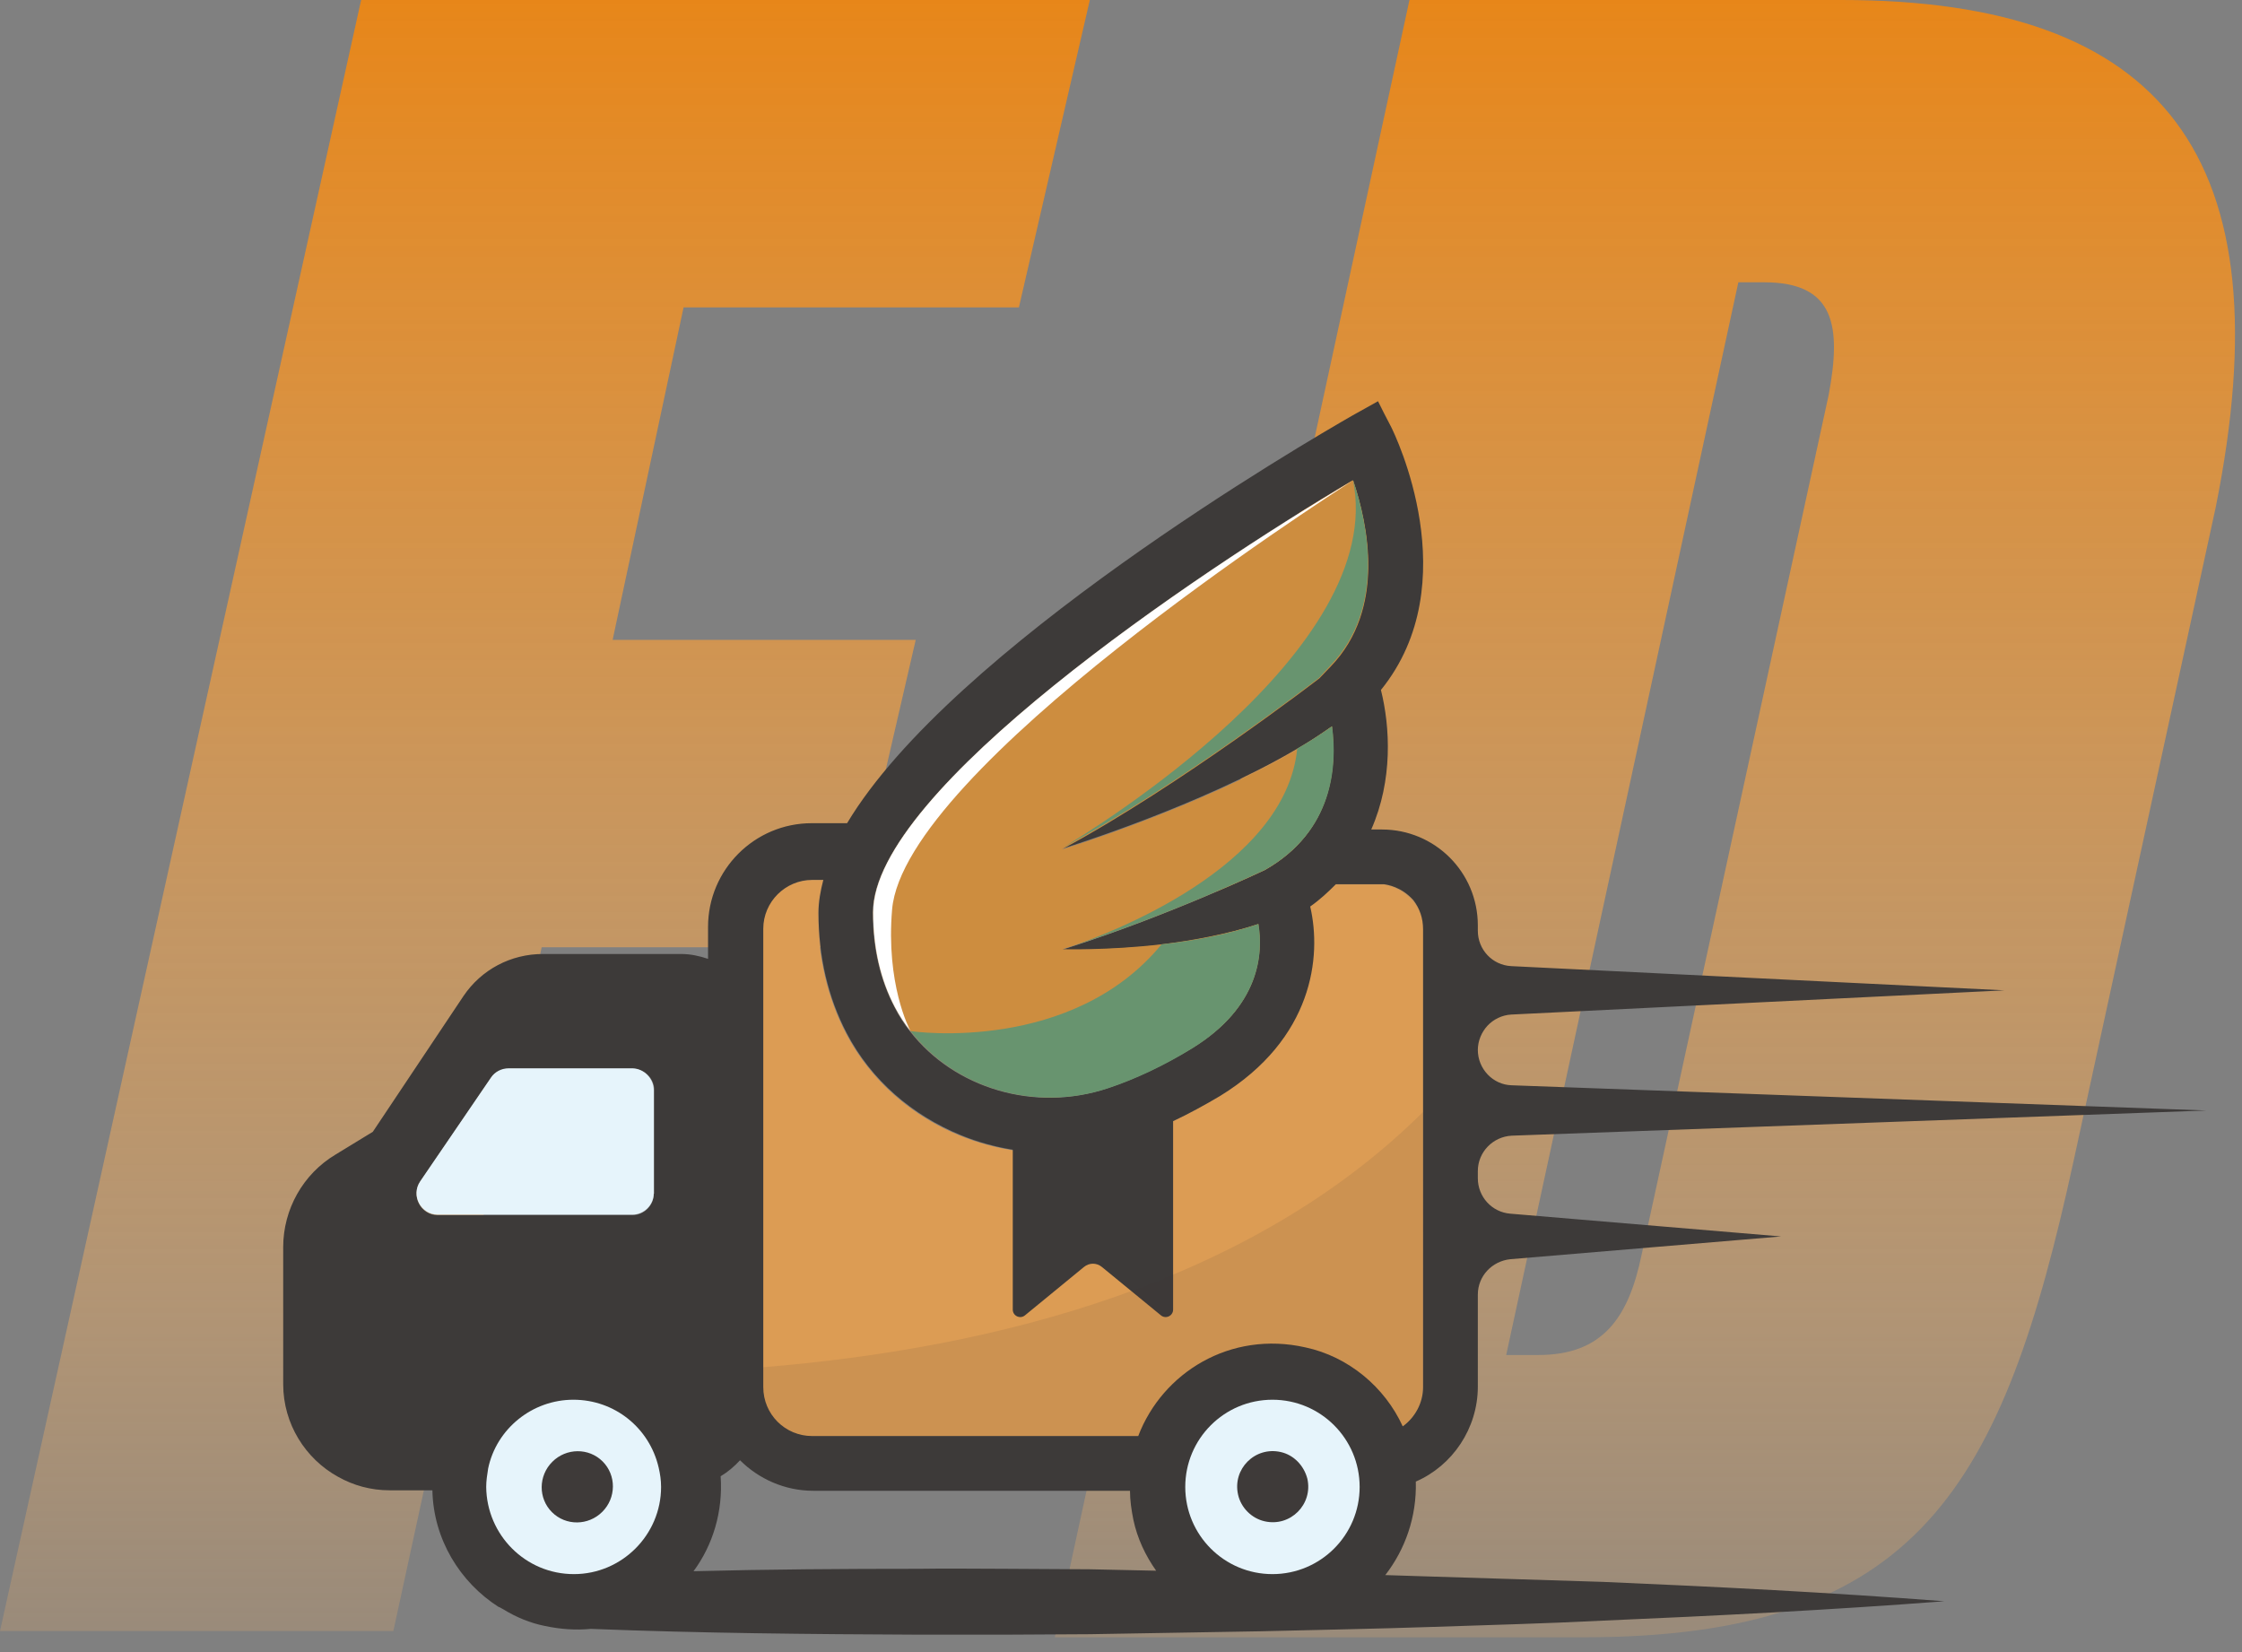 <svg width="95" height="70" viewBox="0 0 95 70" fill="none" xmlns="http://www.w3.org/2000/svg">
<rect x="0" y="0" width="95" height="70" fill="#808080" stroke="none"/>
<path d="M15.302 0H46.179L43.174 13.024H28.965L25.959 27.111H38.802L35.796 40.135H22.953L16.668 69.107H0L15.302 0ZM59.723 0H78.031C91.693 0 96.885 6.645 93.879 21.529L87.868 49.172C84.862 62.994 81.31 69.373 67.101 69.373H44.694L59.723 0ZM63.822 57.412H65.188C67.92 57.412 69.013 55.818 69.56 53.16L77.484 16.745C78.031 13.821 77.757 11.961 74.752 11.961H73.659L63.822 57.412Z" fill="url(#paint0_linear_371_3174)"/>
<path d="M60.299 39.353V58.772C60.299 59.491 59.929 60.127 59.355 60.496C58.41 58.423 56.316 57.007 53.894 57.007C51.328 57.007 49.153 58.608 48.29 60.866H34.394C33.244 60.866 32.32 59.942 32.32 58.793V39.374C32.32 38.224 33.244 37.301 34.394 37.301H34.866C34.742 37.773 34.66 38.245 34.66 38.697C34.66 40.565 35.071 42.289 35.851 43.787C37.514 46.969 40.921 48.858 44.472 48.858C45.54 48.858 46.607 48.693 47.654 48.344C48.988 47.893 50.343 47.256 51.677 46.435C55.619 44.013 55.968 40.523 55.495 38.409C55.906 38.122 56.255 37.793 56.583 37.486H58.615C58.78 37.506 59.355 37.609 59.847 38.163C60.135 38.471 60.299 38.881 60.299 39.353Z" fill="#DC9C54"/>
<path d="M60.649 66.799C59.992 66.778 59.336 66.758 58.699 66.737C59.541 65.649 60.033 64.274 59.992 62.775C61.552 62.098 62.62 60.517 62.62 58.752V54.852C62.62 54.072 63.215 53.436 63.995 53.353L75.47 52.389L63.995 51.424C63.215 51.362 62.62 50.706 62.62 49.925V49.618C62.62 48.817 63.256 48.16 64.057 48.119L93.493 47.052L64.057 45.984C63.256 45.964 62.62 45.286 62.62 44.486C62.62 44.096 62.784 43.726 63.03 43.459C63.277 43.193 63.646 43.008 64.036 42.987L84.933 41.961L64.036 40.935C63.236 40.894 62.62 40.237 62.62 39.436V39.21C62.62 36.952 60.793 35.146 58.556 35.146H58.104C59.028 33.052 58.904 30.794 58.514 29.234C62.189 24.698 59.089 18.375 58.946 18.088L58.658 17.534L58.391 17L57.324 17.595C55.353 18.724 40.327 27.469 35.894 34.879H34.395C31.973 34.879 30.002 36.85 30.002 39.272V40.627C29.633 40.504 29.263 40.421 28.853 40.421H23.003C21.648 40.421 20.396 41.078 19.636 42.207L15.797 47.955L14.217 48.92C12.842 49.741 12 51.239 12 52.84V58.65C12 60.333 12.944 61.811 14.32 62.57C14.976 62.94 15.715 63.145 16.516 63.145H18.322C18.363 65.218 19.492 67.045 21.135 68.092H21.155C21.217 68.133 21.278 68.153 21.34 68.195C21.873 68.523 22.469 68.769 23.085 68.892C23.762 69.036 24.419 69.077 25.035 69.016C29.674 69.2 34.313 69.242 38.952 69.262H42.565L46.178 69.242L53.424 69.118C55.846 69.057 58.248 69.016 60.67 68.934C63.092 68.852 65.494 68.79 67.916 68.667C72.74 68.461 77.564 68.215 82.387 67.846C77.564 67.476 72.74 67.23 67.916 67.025C65.473 66.942 63.071 66.881 60.649 66.799ZM27.703 50.582C27.703 51.075 27.293 51.486 26.8 51.486H18.548C17.83 51.486 17.399 50.664 17.809 50.069L20.806 45.676C20.97 45.43 21.258 45.286 21.545 45.286H26.821C27.313 45.286 27.724 45.697 27.724 46.19V50.582H27.703ZM57.324 20.346C57.94 22.173 58.72 25.765 56.38 28.208L55.887 28.721C55.887 28.721 49.996 33.258 45.049 35.926C45.008 35.947 44.987 35.967 44.987 35.967C45.316 35.864 50.858 34.14 54.943 31.738C55.456 31.431 55.969 31.123 56.421 30.794C56.646 32.457 56.482 35.228 53.588 36.87C53.588 36.87 49.565 38.779 45.274 40.155C45.131 40.196 45.028 40.237 44.987 40.237H44.967C44.967 40.237 46.876 40.298 49.195 40.031C50.529 39.867 51.987 39.6 53.3 39.169C53.506 40.401 53.383 42.659 50.488 44.424C49.318 45.143 48.107 45.717 46.937 46.107C43.837 47.154 40.43 46.107 38.562 43.706C38.316 43.398 38.09 43.049 37.905 42.679C37.289 41.509 36.981 40.155 36.981 38.656C37.002 33.463 50.735 24.246 57.324 20.346ZM46.178 66.491L42.565 66.47C41.354 66.47 40.143 66.45 38.952 66.47C35.77 66.47 32.568 66.491 29.387 66.573C30.207 65.465 30.639 64.048 30.536 62.55C30.844 62.365 31.111 62.139 31.357 61.872C32.137 62.652 33.245 63.165 34.457 63.165H47.881C47.881 63.576 47.943 63.986 48.025 64.397C48.189 65.177 48.538 65.916 48.99 66.552L46.178 66.491ZM55.312 57.089C52.13 56.371 49.257 58.157 48.23 60.846H34.416C33.266 60.846 32.342 59.922 32.342 58.773V39.354C32.342 38.205 33.287 37.281 34.416 37.281H34.888C34.765 37.753 34.682 38.225 34.682 38.677C34.682 40.545 35.093 42.269 35.873 43.767C36.92 45.779 38.665 47.257 40.717 48.099C41.415 48.386 42.154 48.591 42.914 48.714V55.488C42.914 55.755 43.222 55.899 43.427 55.735L45.931 53.682C46.157 53.497 46.465 53.497 46.691 53.682L49.195 55.735C49.4 55.899 49.708 55.755 49.708 55.488V47.503C50.365 47.195 51.042 46.826 51.699 46.436C55.641 44.014 56.01 40.524 55.517 38.41C55.928 38.122 56.277 37.794 56.605 37.465H58.638C58.781 37.486 59.377 37.568 59.89 38.143C60.157 38.492 60.3 38.902 60.3 39.374V58.773C60.3 59.45 59.951 60.066 59.438 60.435C58.679 58.773 57.139 57.479 55.312 57.089Z" fill="#3D3A39"/>
<path d="M56.439 30.774C56.644 32.437 56.501 35.208 53.606 36.85C53.606 36.85 49.583 38.76 45.293 40.135C45.149 40.176 45.047 40.217 45.006 40.217H44.985C44.985 40.217 46.894 40.279 49.214 40.012C50.548 39.847 52.005 39.581 53.319 39.15C53.524 40.381 53.401 42.639 50.507 44.404C49.337 45.123 48.126 45.698 46.956 46.088C43.856 47.135 40.449 46.088 38.581 43.686C38.334 43.378 38.108 43.029 37.924 42.68C37.308 41.51 37 40.155 37 38.657C37 33.484 50.671 24.308 57.281 20.388C57.301 20.388 57.301 20.367 57.322 20.367H57.342C57.958 22.194 58.738 25.786 56.398 28.229L55.906 28.742C55.906 28.742 50.014 33.279 45.067 35.947C45.026 35.968 45.006 35.988 45.006 35.988C45.334 35.886 50.876 34.161 54.961 31.76C55.474 31.431 55.967 31.103 56.439 30.774Z" fill="#CD8D3F"/>
<path d="M53.324 39.15C53.53 40.381 53.407 42.639 50.512 44.425C49.342 45.143 48.131 45.718 46.961 46.108C43.861 47.135 40.454 46.108 38.586 43.686C38.791 43.727 45.442 44.61 49.219 40.012C50.553 39.868 52.011 39.601 53.324 39.15ZM56.444 30.774C56.67 32.437 56.506 35.208 53.612 36.85C53.612 36.85 49.589 38.76 45.298 40.135C46.941 39.581 54.474 36.768 54.967 31.719C55.48 31.431 55.972 31.103 56.444 30.774ZM55.89 28.722C55.89 28.722 49.999 33.258 45.052 35.906C46.181 35.229 58.826 27.552 57.327 20.326C57.943 22.153 58.723 25.745 56.383 28.188L55.89 28.722Z" fill="#68946F"/>
<path opacity="0.1" d="M60.299 47.113V58.752C60.299 59.471 59.929 60.107 59.355 60.476C58.41 58.403 56.316 56.987 53.894 56.987C51.328 56.987 49.153 58.588 48.29 60.846H34.394C33.244 60.846 32.32 59.922 32.32 58.773V57.931C42.153 57.13 52.991 54.38 60.299 47.113Z" fill="#3E3A39"/>
<path d="M53.917 66.696C55.958 66.696 57.612 65.042 57.612 63.002C57.612 60.961 55.958 59.307 53.917 59.307C51.877 59.307 50.223 60.961 50.223 63.002C50.223 65.042 51.877 66.696 53.917 66.696Z" fill="#E6F4FB"/>
<path d="M24.317 66.696C26.349 66.696 28.012 65.034 28.012 63.002C28.012 62.714 27.971 62.447 27.909 62.18C27.519 60.497 26.041 59.307 24.296 59.307C22.552 59.307 21.033 60.538 20.684 62.221C20.643 62.488 20.602 62.735 20.602 63.002C20.622 65.034 22.264 66.696 24.317 66.696Z" fill="#E6F4FB"/>
<path d="M25.521 64.057C26.115 63.464 26.121 62.508 25.536 61.923C24.951 61.338 23.995 61.344 23.402 61.938C22.809 62.531 22.802 63.486 23.388 64.071C23.973 64.656 24.928 64.65 25.521 64.057Z" fill="#3E3A39"/>
<path d="M54.267 61.523C53.179 61.277 52.214 62.242 52.461 63.33C52.584 63.884 53.035 64.335 53.59 64.459C54.678 64.705 55.642 63.74 55.396 62.652C55.252 62.098 54.821 61.646 54.267 61.523Z" fill="#3E3A39"/>
<path d="M27.702 46.189V50.562C27.702 51.054 27.291 51.465 26.799 51.465H18.547C17.828 51.465 17.397 50.644 17.808 50.048L20.805 45.656C20.969 45.409 21.256 45.266 21.544 45.266H26.819C27.291 45.286 27.702 45.697 27.702 46.189Z" fill="#E6F4FB"/>
<path d="M57.281 20.387C56.172 21.105 38.314 32.58 37.801 38.533C37.534 41.673 38.519 43.582 38.581 43.685C38.334 43.377 38.108 43.028 37.924 42.679C37.308 41.509 37 40.154 37 38.656C37 33.483 50.651 24.307 57.281 20.387Z" fill="white"/>
<defs>
<linearGradient id="paint0_linear_371_3174" x1="49.852" y1="0" x2="49.852" y2="69.373" gradientUnits="userSpaceOnUse">
<stop stop-color="#E78619"/>
<stop offset="0.795" stop-color="#FFB562" stop-opacity="0.393"/>
<stop offset="1" stop-color="#FFB664" stop-opacity="0.2"/>
</linearGradient>
</defs>
</svg>
